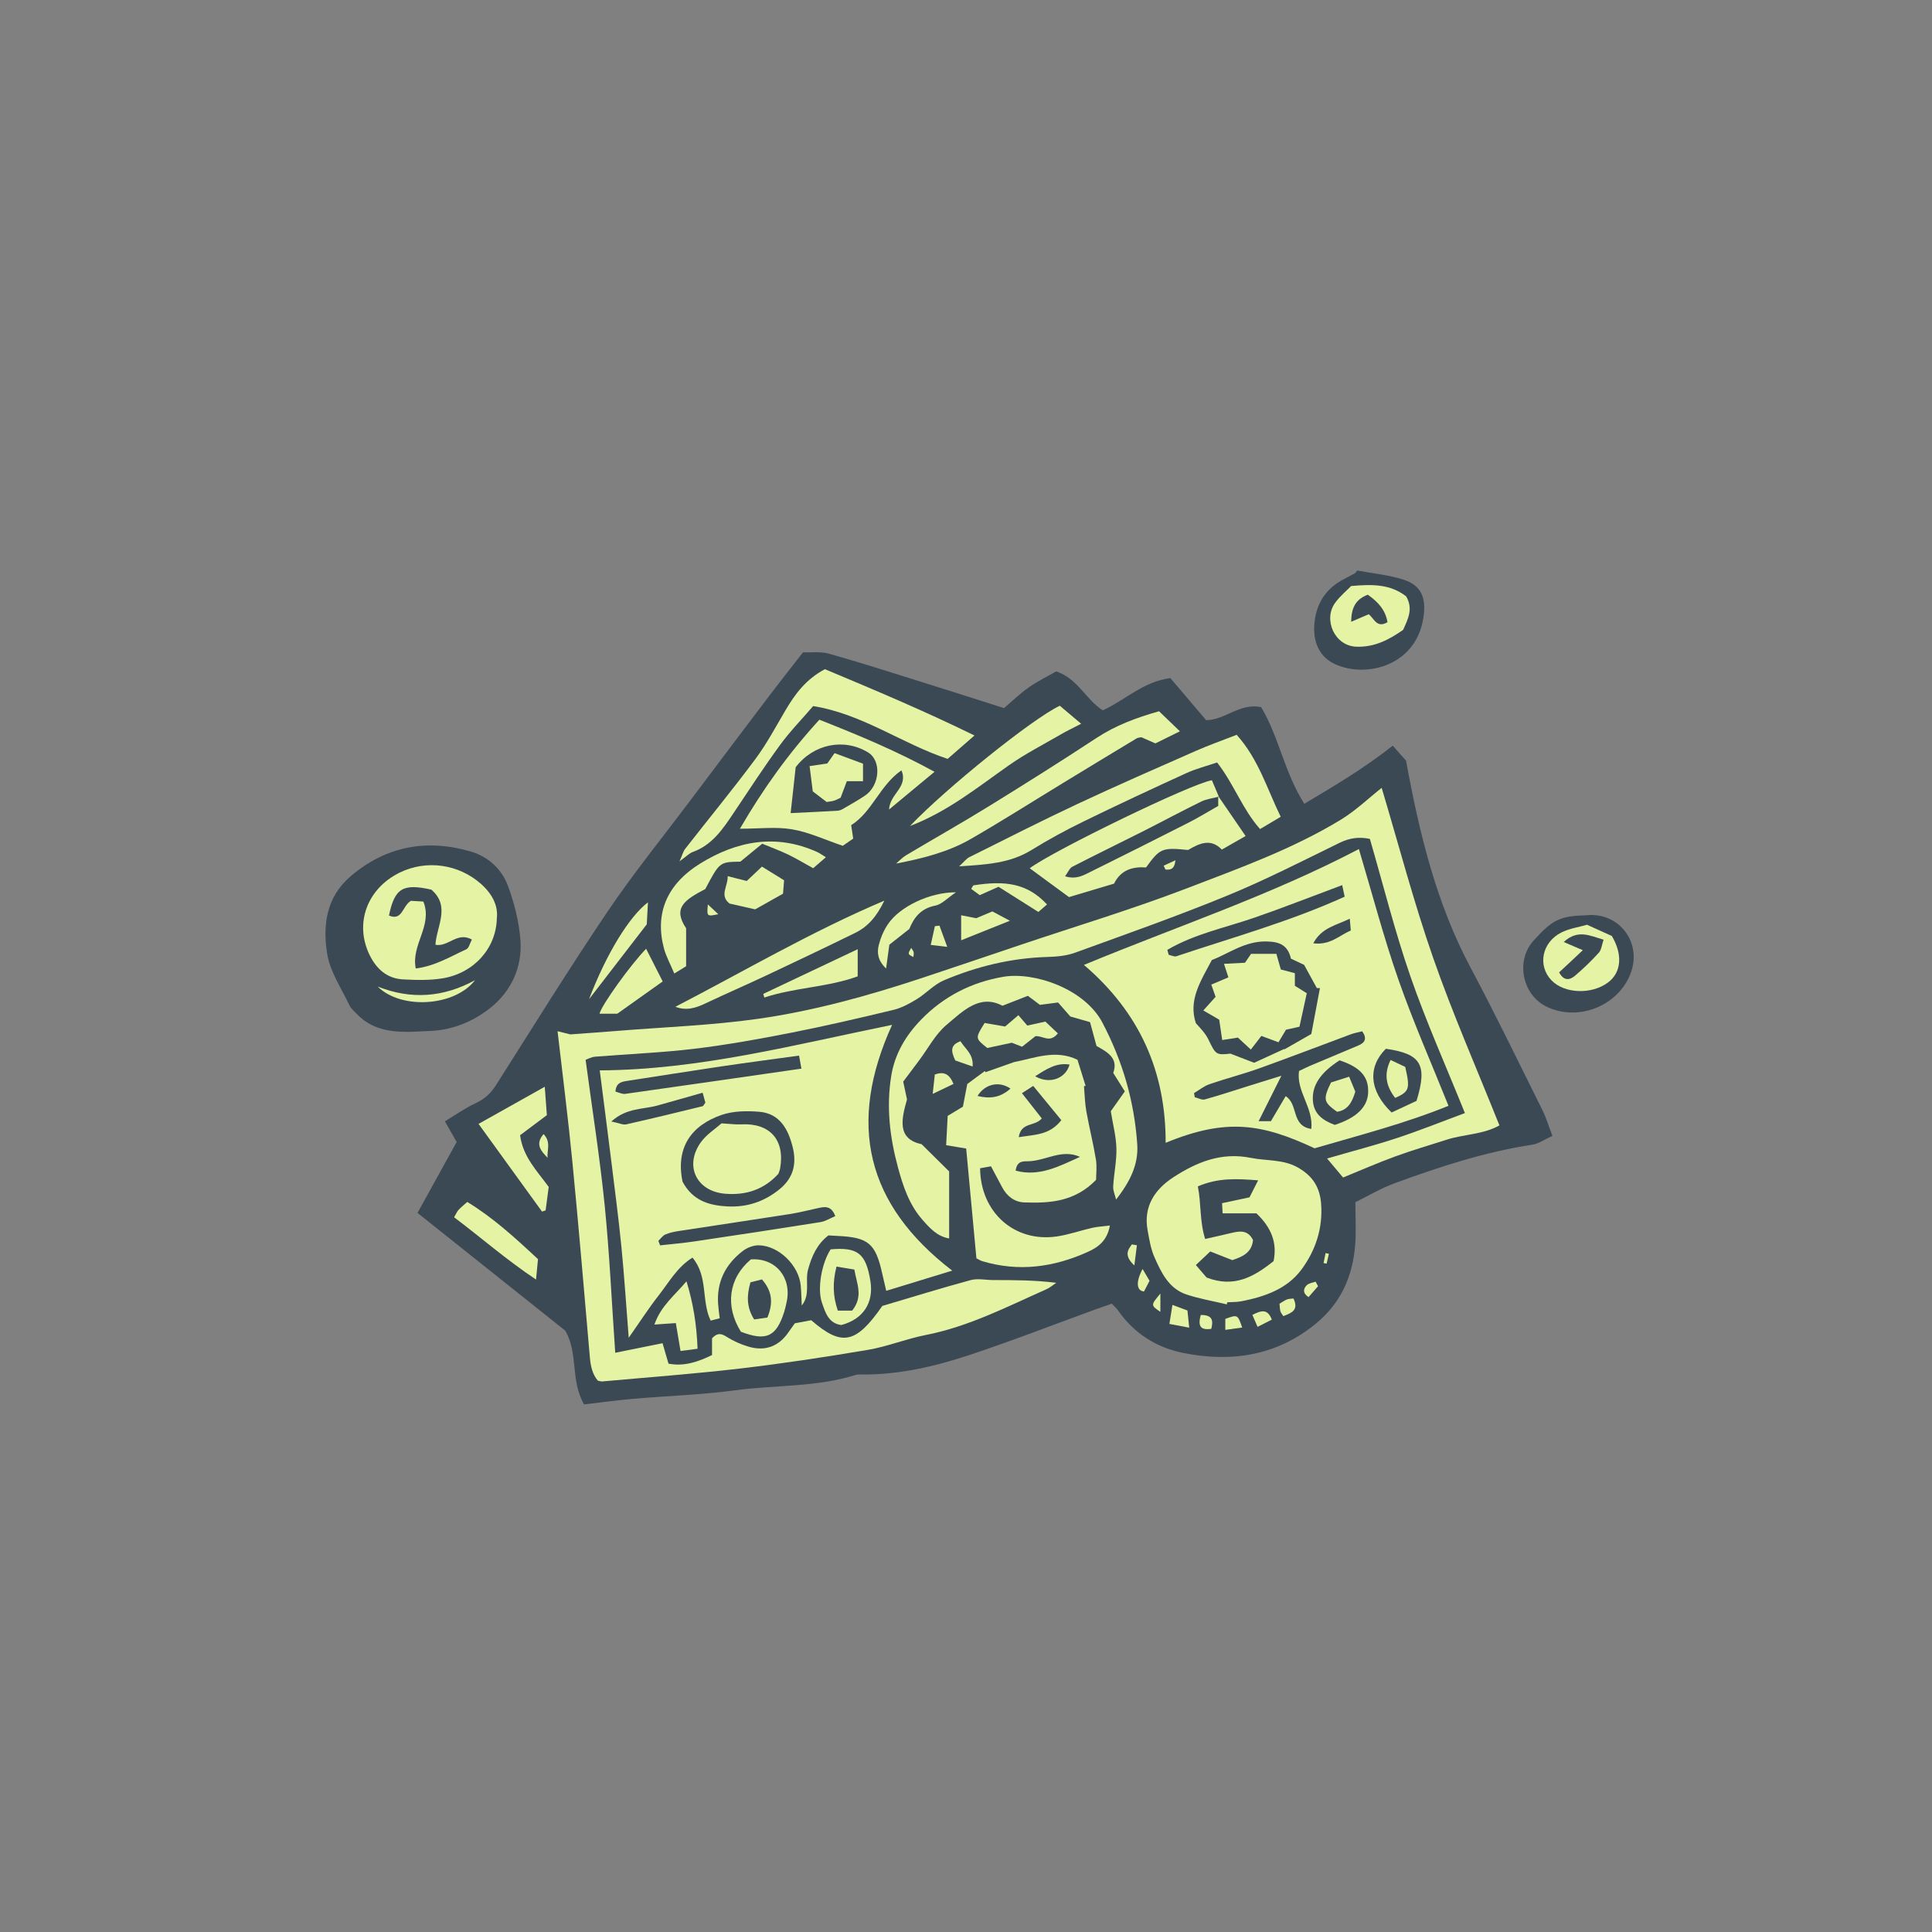 <svg version="1.1" id="svg" xmlns="http://www.w3.org/2000/svg" xmlns:xlink="http://www.w3.org/1999/xlink" x="0px" y="0px"
	 width="200px" height="200px" viewBox="0 0 200 200" enable-background="new 0 0 200 200" xml:space="preserve">
<rect x="0" y="0" width="200" height="200" fill="#808080" stroke="none"/>
<g>
	<path class="stroke" fill="#3b4954"  d="M152.236,100.175c-3.545-6.651-5.289-13.834-6.684-21.433c-0.331-0.374-0.828-0.935-1.374-1.552
		c-2.979,2.359-6.063,4.174-9.157,6.014c-2.08-3.267-2.637-6.97-4.473-10.006c-2.221-0.449-3.731,1.345-5.692,1.354
		c-1.231-1.45-2.438-2.871-3.697-4.355c-2.843,0.363-4.688,2.298-6.999,3.333c-1.744-1.092-2.566-3.262-4.818-4.032
		c-0.896,0.515-1.927,1.014-2.852,1.664c-0.929,0.654-1.753,1.458-2.555,2.139c-2.973-0.944-5.784-1.847-8.602-2.727
		c-3.168-0.99-6.329-2.007-9.522-2.906c-0.87-0.244-1.847-0.106-2.686-0.14c-1.277,1.646-2.403,3.064-3.497,4.507
		c-2.737,3.613-5.465,7.232-8.188,10.856c-2.868,3.817-5.885,7.535-8.554,11.487c-3.985,5.901-7.734,11.962-11.554,17.974
		c-0.541,0.853-1.194,1.439-2.121,1.865c-1.07,0.492-2.045,1.192-3.155,1.86c0.459,0.809,0.808,1.421,1.217,2.142
		c-1.338,2.423-2.691,4.874-4.053,7.34c5.25,4.183,10.295,8.204,15.283,12.18c1.391,2.311,0.514,5.168,1.961,7.643
		c1.739-0.2,3.402-0.432,5.074-0.577c3.547-0.308,7.12-0.417,10.644-0.891c4.12-0.555,8.344-0.307,12.371-1.576
		c0.224-0.07,0.48-0.049,0.722-0.048c3.793,0.017,7.452-0.823,11.008-1.998c4.411-1.458,8.744-3.152,13.111-4.742
		c0.557-0.203,1.118-0.394,1.701-0.598c0.274,0.298,0.503,0.494,0.668,0.732c1.638,2.365,3.995,3.82,6.687,4.364
		c4.977,1.007,9.713,0.32,13.798-3.052c2.574-2.124,3.798-4.913,4.042-8.161c0.106-1.423,0.018-2.862,0.018-4.386
		c1.345-0.659,2.651-1.446,4.058-1.961c4.649-1.705,9.353-3.243,14.278-3.996c0.658-0.101,1.264-0.548,2.062-0.911
		c-0.396-1.03-0.651-1.892-1.046-2.684C157.21,109.977,154.818,105.025,152.236,100.175z"/>
	<path class="stroke" fill="#3b4954"  d="M50.802,104.304c2.134-1.71,3.288-4.221,3.071-7.013c-0.146-1.891-0.633-3.807-1.292-5.592
		c-0.647-1.748-2.066-3.039-3.882-3.562c-4.538-1.307-8.707-0.556-12.374,2.548c-2.568,2.173-2.935,5.132-2.449,8.089
		c0.303,1.837,1.468,3.539,2.29,5.279c0.173,0.366,0.524,0.655,0.816,0.956c1.519,1.563,3.458,1.842,5.506,1.806
		c0.724-0.032,1.447-0.061,2.171-0.097C46.977,106.6,49.09,105.676,50.802,104.304z"/>
	<path class="stroke" fill="#3b4954"  d="M138.188,68.746c3.303,1.522,8.715,0.139,9.223-5.285c0.169-1.81-0.451-2.944-2.206-3.483
		c-1.52-0.466-3.134-0.624-4.705-0.918c-0.072,0.092-0.146,0.184-0.219,0.275c-0.427,0.226-0.854,0.449-1.278,0.679
		c-1.724,0.931-2.684,2.381-2.913,4.317C135.84,66.417,136.574,68.001,138.188,68.746z"/>
	<path class="stroke" fill="#3b4954"  d="M164.24,94.746c-2.759,0.081-3.488,0.429-5.469,2.604c-1.918,2.108-1.199,5.67,1.393,6.89
		c2.977,1.402,6.709,0.135,8.286-2.713C170.41,97.988,167.785,94.374,164.24,94.746z"/>
</g>
<path fill-rule="evenodd" clip-rule="evenodd" fill="#e5f3a5" class="fill" d="M63.688,140.037c1.725-0.348,3.234-0.652,4.897-0.988
	c0.16,0.545,0.37,1.263,0.619,2.116c1.604,0.307,3.035-0.172,4.506-0.891c0-0.663,0-1.246,0-1.735
	c0.552-0.591,0.954-0.508,1.509-0.155c0.697,0.442,1.484,0.792,2.277,1.024c1.694,0.496,3.093-0.004,4.113-1.476
	c0.205-0.297,0.418-0.588,0.674-0.946c0.555-0.104,1.143-0.214,1.693-0.317c3.172,2.748,4.623,2.457,7.361-1.479
	c3.008-0.891,6.062-1.839,9.146-2.674c0.729-0.197,1.561-0.005,2.346-0.004c2.148,0.004,4.295,0.001,6.51,0.286
	c-0.34,0.226-0.655,0.504-1.022,0.667c-4.076,1.81-8.051,3.871-12.496,4.737c-2.011,0.393-3.947,1.191-5.965,1.533
	c-4.402,0.746-8.823,1.416-13.258,1.936c-4.738,0.555-9.501,0.903-14.255,1.336c-0.115,0.011-0.236-0.039-0.453-0.079
	c-0.568-0.665-0.749-1.517-0.829-2.433c-0.587-6.741-1.152-13.484-1.808-20.219c-0.432-4.441-1-8.87-1.534-13.524
	c0.547,0.136,1.079,0.268,1.327,0.329c1.839-0.137,3.404-0.245,4.966-0.371c4.817-0.39,9.665-0.562,14.442-1.239
	c5.744-0.814,11.351-2.367,16.867-4.189c3.441-1.137,6.871-2.309,10.307-3.465c5.776-1.944,11.624-3.704,17.311-5.886
	c5.404-2.074,10.89-4.048,15.869-7.079c1.528-0.932,2.849-2.207,4.223-3.292c1.75,5.846,3.307,11.792,5.322,17.577
	c2.024,5.807,4.508,11.455,6.867,17.363c-1.672,0.95-3.66,0.905-5.456,1.48c-1.783,0.571-3.583,1.097-5.339,1.738
	c-1.799,0.657-3.555,1.432-5.39,2.178c-0.543-0.645-0.995-1.182-1.656-1.968c2.576-0.748,4.943-1.362,7.263-2.127
	c2.33-0.77,4.611-1.689,7.005-2.576c-1.959-4.863-4.007-9.435-5.64-14.15c-1.613-4.654-2.807-9.454-4.196-14.232
	c-1.107-0.234-2.097-0.104-3.134,0.403c-3.851,1.882-7.675,3.844-11.635,5.469c-5.192,2.131-10.494,3.998-15.772,5.914
	c-0.883,0.32-1.882,0.407-2.833,0.435c-3.736,0.108-7.305,0.972-10.719,2.416c-1.029,0.435-1.842,1.358-2.815,1.955
	c-0.751,0.46-1.564,0.904-2.411,1.107c-3.523,0.848-7.057,1.671-10.612,2.37c-3.313,0.651-6.645,1.253-9.995,1.656
	c-3.41,0.41-6.854,0.541-10.281,0.822c-0.387,0.032-0.759,0.245-0.982,0.321c0.683,5.115,1.466,10.055,1.971,15.023
	C63.094,129.702,63.316,134.695,63.688,140.037z"/>
<path fill-rule="evenodd" clip-rule="evenodd" fill="#e5f3a5" class="fill" d="M98.574,131.536c-2.387,0.73-4.49,1.373-6.832,2.089
	c-0.16-0.685-0.295-1.24-0.418-1.798c-0.688-3.121-1.429-3.74-4.66-3.886c-0.299-0.014-0.598-0.033-0.908-0.051
	c-1.185,0.908-1.723,2.156-2.101,3.519c-0.338,1.224,0.274,2.579-0.657,3.738c-0.035-0.696-0.043-1.395-0.11-2.088
	c-0.202-2.075-2.271-4.106-4.333-4.146c-0.551-0.01-1.201,0.237-1.646,0.576c-1.79,1.367-2.729,3.185-2.572,5.486
	c0.032,0.475,0.104,0.947,0.167,1.49c-0.325,0.085-0.595,0.155-0.936,0.244c-0.992-2.055-0.232-4.549-1.882-6.521
	c-1.587,0.988-2.432,2.547-3.481,3.886c-1.032,1.314-1.938,2.727-3.121,4.41c-0.266-3.365-0.458-6.404-0.758-9.433
	c-0.297-3.002-0.693-5.994-1.063-8.989c-0.375-3.031-0.771-6.061-1.179-9.257c10.301-0.055,20.115-2.644,30.264-4.711
	C87.689,116.328,89.648,124.68,98.574,131.536z M70.656,122.323c1.05,1.987,2.781,2.468,4.645,2.564
	c1.987,0.103,3.758-0.463,5.367-1.753c1.503-1.205,1.805-2.706,1.396-4.363c-0.447-1.81-1.306-3.504-3.459-3.68
	c-1.294-0.106-2.71-0.089-3.913,0.328C71.543,116.51,69.931,118.822,70.656,122.323z M82.717,109.276
	c-2.769,0.382-5.44,0.731-8.107,1.126c-3.218,0.476-6.43,0.994-9.646,1.485c-0.608,0.093-1.191,0.183-1.251,1.115
	c0.352,0.088,0.694,0.279,1.004,0.236c6.061-0.852,12.118-1.73,18.246-2.613C82.878,110.159,82.816,109.826,82.717,109.276z
	 M68.156,128.447c0.058,0.157,0.116,0.315,0.175,0.472c1.178-0.133,2.36-0.23,3.532-0.404c4.356-0.648,8.713-1.307,13.062-2.001
	c0.532-0.085,1.027-0.406,1.542-0.62c-0.4-1.084-1.054-0.989-1.732-0.842c-1.003,0.218-1.999,0.474-3.011,0.633
	c-3.814,0.599-7.634,1.16-11.449,1.748c-0.474,0.073-0.958,0.171-1.395,0.36C68.599,127.914,68.395,128.222,68.156,128.447z
	 M72.738,113.12c-1.697,0.48-3.189,0.906-4.684,1.324c-1.478,0.414-3.181,0.214-4.768,1.653c0.798,0.162,1.203,0.371,1.546,0.294
	c2.64-0.591,5.268-1.234,7.896-1.875c0.09-0.021,0.146-0.179,0.292-0.371C72.967,113.948,72.892,113.678,72.738,113.12z"/>
<path fill-rule="evenodd" clip-rule="evenodd" fill="#e5f3a5" class="fill" d="M136.084,118.871c-5.414-2.527-9.084-3.178-15.416-0.567
	c0.017-7.376-2.694-13.492-8.459-18.415c9.53-3.955,19.246-7.167,28.463-11.995c1.396,4.67,2.564,9.147,4.086,13.501
	c1.528,4.376,3.408,8.63,5.189,13.077C145.42,116.316,140.708,117.518,136.084,118.871z M133.64,99.239
	c-0.322-1.368-1.129-1.75-2.509-1.78c-2.275-0.05-3.929,1.258-5.681,1.923c-1.165,2.201-2.452,4.137-1.655,6.539
	c0.485,0.537,0.994,1.056,1.293,1.676c0.759,1.575,0.806,1.641,2.283,1.475c1.134,0.436,1.999,0.769,2.46,0.946
	c1.331-0.612,2.225-1.022,3.119-1.433c0.005,0.015,0.009,0.03,0.013,0.045c0.817-0.467,1.635-0.934,2.783-1.591
	c0.263-1.396,0.577-3.073,0.893-4.751c-0.107,0-0.214-0.001-0.32-0.002c-0.423-0.771-0.845-1.542-1.317-2.404
	C134.654,99.717,134.223,99.514,133.64,99.239z M123.606,113.158c0.025,0.142,0.05,0.283,0.073,0.425
	c0.35,0.085,0.74,0.313,1.042,0.229c1.564-0.434,3.105-0.948,4.656-1.433c0.948-0.296,1.896-0.59,3.271-1.017
	c-0.894,1.783-1.575,3.144-2.354,4.701c0.618,0,0.946,0,1.271,0c0.522-0.886,1.024-1.736,1.527-2.589
	c1.351,0.859,0.533,3.063,2.653,3.394c0.242-2.208-1.571-3.878-1.271-5.998c0.394-0.186,0.761-0.375,1.142-0.537
	c1.663-0.706,3.331-1.402,4.996-2.103c0.678-0.285,0.938-0.703,0.404-1.471c-0.401,0.104-0.806,0.173-1.183,0.313
	c-3.157,1.17-6.299,2.385-9.468,3.521c-1.699,0.608-3.456,1.054-5.162,1.643C124.634,112.432,124.138,112.844,123.606,113.158z
	 M120.842,98.33c0.046,0.17,0.094,0.341,0.141,0.512c0.268,0.055,0.574,0.223,0.799,0.148c5.816-1.948,11.746-3.588,17.418-6.167
	c-0.098-0.458-0.176-0.818-0.256-1.197c-3.132,1.167-6.103,2.341-9.119,3.381C126.801,96.05,123.624,96.69,120.842,98.33z
	 M138.171,116.449c2.284-0.735,3.415-1.872,3.46-3.378c0.05-1.625-0.814-2.591-2.958-3.307c-1.972,1.267-2.855,2.586-2.766,4.126
	C135.988,115.314,136.923,115.979,138.171,116.449z M144.06,115.165c0.901-0.419,1.837-0.856,2.577-1.201
	c1.164-3.767,0.453-4.875-3.171-5.396C141.592,110.425,141.7,112.899,144.06,115.165z M139.728,95.105
	c-1.492,0.718-2.922,0.938-3.777,2.546c1.747,0.219,2.688-0.812,3.882-1.33C139.805,95.994,139.78,95.718,139.728,95.105z"/>
<path fill-rule="evenodd" clip-rule="evenodd" fill="#e5f3a5" class="fill" d="M101.078,130.261c-0.365-3.928-0.712-7.639-1.06-11.366
	c-0.746-0.124-1.371-0.228-2.073-0.344c0.057-1.098,0.108-2.084,0.158-3.034c0.582-0.352,1.041-0.63,1.577-0.954
	c0.143-0.738,0.288-1.501,0.451-2.347c0.577-0.426,1.202-0.887,1.829-1.349c0.015,0.044,0.029,0.088,0.044,0.132
	c0.99-0.351,1.981-0.701,2.972-1.052c2.113-0.403,4.282-1.348,6.565-0.239c0.273,0.882,0.558,1.794,0.841,2.707
	c-0.057,0.007-0.112,0.014-0.168,0.021c0.076,0.87,0.09,1.751,0.244,2.609c0.295,1.663,0.715,3.304,0.988,4.971
	c0.125,0.752,0.021,1.542,0.021,2.122c-2.222,2.284-4.812,2.429-7.435,2.336c-1.013-0.035-1.804-0.645-2.292-1.574
	c-0.363-0.69-0.734-1.377-1.154-2.163c-0.406,0.073-0.777,0.139-1.127,0.202c0.043,4.573,3.555,7.684,7.918,7.062
	c1.248-0.179,2.458-0.615,3.694-0.896c0.533-0.121,1.087-0.147,1.824-0.241c-0.287,1.609-1.246,2.259-2.267,2.723
	c-3.518,1.598-7.162,2.104-10.935,0.972C101.473,130.492,101.269,130.354,101.078,130.261z M109.868,115.959
	c-0.981-1.196-1.913-2.332-2.91-3.546c-0.445,0.288-0.758,0.49-1.167,0.754c0.757,0.963,1.428,1.815,2.054,2.611
	c-0.729,0.875-2.146,0.346-2.384,1.942C107.1,117.445,108.649,117.531,109.868,115.959z M111.797,119.76
	c-1.895-0.867-3.585,0.438-5.403,0.455c-0.531,0.005-1.118-0.026-1.255,0.973C107.589,121.844,109.663,120.722,111.797,119.76z
	 M107.163,111.414c1.485,0.872,3.158,0.234,3.559-1.211C109.383,109.986,108.382,110.634,107.163,111.414z M104.604,112.69
	c-1.192-0.825-2.662-0.459-3.409,0.764C102.421,113.75,103.511,113.671,104.604,112.69z"/>
<path fill-rule="evenodd" clip-rule="evenodd" fill="#e5f3a5" class="fill" d="M126.997,135.028c-1.394-0.334-2.819-0.574-4.175-1.024
	c-1.827-0.608-2.607-2.263-3.314-3.861c-0.385-0.866-0.536-1.848-0.709-2.793c-0.455-2.475,0.77-4.251,2.686-5.492
	c2.402-1.557,4.95-2.613,8.015-1.994c1.621,0.328,3.325,0.124,4.87,1.004c1.493,0.852,2.261,2.005,2.392,3.747
	c0.191,2.554-0.58,4.832-2.024,6.794c-1.494,2.028-3.828,2.832-6.242,3.3c-0.471,0.091-0.962,0.07-1.445,0.102
	C127.032,134.883,127.015,134.956,126.997,135.028z M124.002,122.812c0.357,1.814,0.176,3.602,0.754,5.446
	c0.984-0.224,1.795-0.4,2.602-0.596c0.91-0.221,1.801-0.405,2.354,0.704c-0.123,1.304-1.078,1.734-2.149,2.082
	c-0.747-0.295-1.466-0.579-2.277-0.898c-0.49,0.462-0.947,0.894-1.49,1.406c0.509,0.594,0.89,1.036,1.111,1.294
	c2.864,1.101,4.907-0.081,6.934-1.698c0.39-1.9-0.227-3.473-1.778-4.947c-1.076,0-2.256,0-3.498,0
	c-0.024-0.445-0.039-0.721-0.057-1.053c0.962-0.205,1.834-0.39,2.838-0.603c0.254-0.5,0.527-1.037,0.896-1.76
	C128.006,122.012,126.116,121.912,124.002,122.812z"/>
<path fill-rule="evenodd" clip-rule="evenodd" fill="#e5f3a5" class="fill" d="M115.538,124.18c-0.107-0.455-0.324-0.915-0.301-1.362
	c0.071-1.315,0.366-2.628,0.333-3.937c-0.031-1.248-0.364-2.487-0.582-3.845c0.408-0.579,0.89-1.259,1.454-2.057
	c-0.396-0.629-0.769-1.221-1.201-1.91c0.562-1.534-0.609-2.162-1.731-2.791c-0.223-0.817-0.438-1.611-0.67-2.468
	c-0.709-0.203-1.338-0.383-2.039-0.583c-0.367-0.418-0.795-0.906-1.271-1.45c-0.633,0.082-1.217,0.158-1.88,0.244
	c-0.316-0.237-0.692-0.52-1.247-0.934c-0.758,0.296-1.578,0.617-2.628,1.027c-2.359-1.25-4.104,0.563-5.789,1.978
	c-1.158,0.972-1.905,2.433-2.835,3.675c-0.569,0.759-1.139,1.518-1.653,2.203c0.155,0.724,0.269,1.25,0.395,1.839
	c-0.573,2.026-1.071,4.092,1.51,4.636c1.045,1.033,1.821,1.802,2.852,2.82c0,2.024,0,4.423,0,6.94
	c-1.241-0.209-2.024-1.085-2.793-1.968c-1.348-1.549-1.978-3.441-2.502-5.374c-0.846-3.117-1.224-6.258-0.699-9.493
	c0.376-2.32,1.536-4.214,3.098-5.823c2.329-2.398,5.222-3.88,8.538-4.434c3.164-0.527,8.378,1.233,10.227,4.756
	c2.095,3.992,3.303,8.146,3.604,12.604C117.869,120.614,116.924,122.391,115.538,124.18z"/>
<path fill-rule="evenodd" clip-rule="evenodd" fill="#e5f3a5" class="fill" d="M85.394,69.274c5.07,2.126,10.21,4.277,15.483,6.863
	c-1.079,0.94-1.917,1.671-2.778,2.422c-4.728-1.571-8.805-4.645-13.922-5.466c-1.18,1.374-2.403,2.626-3.425,4.025
	c-1.669,2.289-3.219,4.665-4.796,7.021c-1.114,1.665-2.212,3.32-4.228,4.053c-0.378,0.137-0.685,0.47-1.383,0.972
	c0.295-0.666,0.379-1.03,0.588-1.298c2.413-3.089,4.904-6.12,7.244-9.263c1.184-1.588,2.127-3.359,3.135-5.074
	C82.304,71.845,83.434,70.313,85.394,69.274z"/>
<path fill-rule="evenodd" clip-rule="evenodd" fill="#e5f3a5" class="fill" d="M126.11,82.407c0.904,1.321,1.81,2.643,2.835,4.138
	c-0.914,0.521-1.63,0.929-2.462,1.404c-1.173-1.225-2.372-0.613-3.493,0.041c-2.688-0.273-2.913-0.179-4.352,1.807
	c-1.395-0.099-2.611,0.257-3.312,1.675c-1.557,0.466-3.113,0.932-4.667,1.396c-1.379-1.014-2.718-1.998-4.063-2.988
	c2.466-1.836,16.744-8.778,18.858-9.108c0.227,0.534,0.475,1.117,0.722,1.699c-0.613,0.164-1.272,0.235-1.832,0.509
	c-2.05,1.003-4.059,2.087-6.097,3.116c-2.411,1.217-4.841,2.393-7.24,3.628c-0.287,0.148-0.438,0.561-0.753,0.989
	c1.148,0.359,1.891-0.093,2.62-0.454c3.39-1.679,6.772-3.372,10.144-5.088c1.062-0.54,2.077-1.167,3.093-1.742
	C126.11,83.001,126.11,82.704,126.11,82.407z"/>
<path fill-rule="evenodd" clip-rule="evenodd" fill="#e5f3a5" class="fill" d="M128.02,76.068c2.263,2.522,3.133,5.566,4.559,8.486
	c-0.723,0.43-1.377,0.819-2.137,1.27c-1.832-2.058-2.69-4.639-4.448-6.894c-1.063,0.363-2.169,0.64-3.188,1.105
	c-3.569,1.63-7.127,3.289-10.652,5.011c-1.84,0.898-3.649,1.881-5.391,2.956c-2.205,1.362-4.634,1.498-7.473,1.682
	c0.518-0.475,0.745-0.796,1.056-0.951c3.727-1.857,7.438-3.748,11.208-5.514c4.048-1.896,8.146-3.686,12.236-5.487
	C125.158,77.13,126.574,76.633,128.02,76.068z"/>
<path fill-rule="evenodd" clip-rule="evenodd" fill="#e5f3a5" class="fill" d="M84.821,74.504c4.135,1.634,7.95,3.218,11.922,5.391
	c-1.625,1.349-3.026,2.511-4.71,3.908c0.096-1.674,2.004-2.293,1.291-4.06c-2.254,1.55-3.013,4.291-5.21,5.679
	c0.078,0.52,0.139,0.913,0.21,1.388c-0.373,0.258-0.758,0.524-1.082,0.748c-1.812-0.613-3.481-1.404-5.235-1.706
	c-1.668-0.287-3.425-0.062-5.412-0.062C79.022,81.618,81.635,77.99,84.821,74.504z M81.847,84.173
	c1.917-0.094,3.412-0.157,4.905-0.252c0.227-0.015,0.457-0.151,0.662-0.271c0.71-0.414,1.426-0.821,2.11-1.274
	c1.569-1.037,1.756-3.622,0.34-4.485c-2.499-1.522-5.653-0.877-7.495,1.53C82.209,80.88,82.049,82.33,81.847,84.173z"/>
<path fill-rule="evenodd" clip-rule="evenodd" fill="#e5f3a5" class="fill" d="M119.984,73.628c0.715,0.688,1.355,1.304,2.159,2.076
	c-0.971,0.479-1.712,0.844-2.539,1.252c-0.448-0.197-0.93-0.409-1.442-0.635c-0.149,0.032-0.351,0.026-0.496,0.113
	c-2.53,1.524-5.055,3.057-7.578,4.594c-3.196,1.946-6.355,3.958-9.597,5.826c-2.358,1.358-5.001,2.018-7.728,2.542
	c0.339-0.286,0.645-0.626,1.021-0.851c2.852-1.701,5.745-3.332,8.57-5.075c3.751-2.313,7.482-4.662,11.165-7.083
	C115.47,75.106,117.582,74.311,119.984,73.628z"/>
<path fill-rule="evenodd" clip-rule="evenodd" fill="#e5f3a5" class="fill" d="M69.803,100.778c-0.416-0.993-0.856-1.779-1.078-2.623
	c-0.936-3.561,0.262-6.6,3.775-8.771c3.774-2.331,7.832-3.106,12.086-1.188c0.268,0.121,0.508,0.301,0.911,0.544
	c-0.524,0.453-0.958,0.83-1.317,1.139c-0.955-0.527-1.759-1.016-2.603-1.421c-0.85-0.408-1.74-0.731-2.672-1.117
	c-0.805,0.66-1.491,1.223-2.267,1.858c-2.143,0.031-2.143,0.031-3.628,2.834c-2.188,1.145-3.38,1.972-1.983,4.062
	c0,1.425,0,2.521,0,3.928C70.893,100.105,70.466,100.369,69.803,100.778z"/>
<path fill-rule="evenodd" clip-rule="evenodd" fill="#e5f3a5" class="fill" d="M111.921,74.923c-0.935,0.485-1.525,0.763-2.087,1.091
	c-1.814,1.055-3.695,2.015-5.406,3.218c-3.229,2.269-6.303,4.772-10.228,6.278c3.727-3.916,12.7-11.131,15.51-12.453
	C110.318,73.571,110.981,74.131,111.921,74.923z"/>
<path fill-rule="evenodd" clip-rule="evenodd" fill="#e5f3a5" class="fill" d="M69.918,104.22c7.074-3.658,13.929-7.712,21.627-10.986
	c-0.795,1.662-1.713,2.698-3.01,3.335c-3.078,1.512-6.177,2.981-9.279,4.443c-2.069,0.975-4.17,1.883-6.237,2.863
	C72.031,104.342,71.058,104.663,69.918,104.22z"/>
<path fill-rule="evenodd" clip-rule="evenodd" fill="#e5f3a5" class="fill" d="M49.539,116.345c2.354-1.32,4.428-2.484,6.854-3.844
	c0.093,1.25,0.157,2.109,0.219,2.939c-0.997,0.746-1.898,1.421-2.773,2.077c0.3,2.253,1.756,3.69,2.963,5.354
	c-0.104,0.795-0.212,1.61-0.32,2.425c-0.124,0.042-0.248,0.085-0.372,0.128C54.009,122.522,51.908,119.62,49.539,116.345z"/>
<path fill-rule="evenodd" clip-rule="evenodd" fill="#e5f3a5" class="fill" d="M77.727,130.374c2.547-0.187,4.25,1.876,3.712,4.381
	c-0.076,0.353-0.149,0.708-0.259,1.051c-0.821,2.584-1.866,3.061-4.482,2.055C75.041,135.208,75.413,132.323,77.727,130.374z
	 M77.684,132.751c-0.388,1.375-0.415,2.566,0.387,3.837c0.492-0.071,0.981-0.142,1.369-0.197c0.621-1.51,0.502-2.729-0.564-3.948
	C78.496,132.541,78.076,132.649,77.684,132.751z"/>
<path fill-rule="evenodd" clip-rule="evenodd" fill="#e5f3a5" class="fill" d="M85.988,129.333c2.805-0.248,3.65,0.422,4.115,3.264
	c0.371,2.265-0.746,3.97-3.013,4.571c-1.329-0.177-1.651-1.305-2.001-2.308C84.576,133.388,85.069,130.735,85.988,129.333z
	 M88.215,135.673c1.195-1.496,0.459-2.8,0.229-4.249c-0.587-0.098-1.139-0.189-1.849-0.307c-0.425,1.653-0.375,3.069,0.136,4.556
	C87.309,135.673,87.764,135.673,88.215,135.673z"/>
<path fill-rule="evenodd" clip-rule="evenodd" fill="#e5f3a5" class="fill" d="M55.693,130.347c-0.055,0.572-0.109,1.145-0.203,2.112
	c-3.137-2.092-5.71-4.365-8.482-6.448c0.215-0.366,0.303-0.591,0.454-0.757c0.239-0.261,0.523-0.482,0.908-0.829
	C51.019,126.035,53.27,128.088,55.693,130.347z"/>
<path fill-rule="evenodd" clip-rule="evenodd" fill="#e5f3a5" class="fill" d="M63.904,104.938c-0.524,0-1.177,0-1.842,0
	c0.186-0.854,3.239-5.108,4.824-6.721c0.549,1.081,1.078,2.123,1.716,3.381C67.103,102.664,65.562,103.759,63.904,104.938z"/>
<path fill-rule="evenodd" clip-rule="evenodd" fill="#e5f3a5" class="fill" d="M75.52,93.535c-1.078-0.856-0.148-1.781-0.189-2.833
	c0.775,0.195,1.332,0.336,1.971,0.498c0.565-0.534,1.121-1.06,1.574-1.489c0.731,0.451,1.387,0.856,2.292,1.415
	c-0.023,0.294-0.067,0.855-0.109,1.387c-1.057,0.594-1.99,1.12-2.886,1.624C77.29,93.937,76.434,93.743,75.52,93.535z"/>
<path fill-rule="evenodd" clip-rule="evenodd" fill="#e5f3a5" class="fill" d="M79.012,102.888c3.225-1.526,6.449-3.053,9.777-4.628
	c0,0.929,0,1.753,0,2.81c-3.091,1.136-6.494,1.143-9.666,2.195C79.086,103.139,79.049,103.014,79.012,102.888z"/>
<path fill-rule="evenodd" clip-rule="evenodd" fill="#e5f3a5" class="fill" d="M72.213,139.622c-0.666,0.088-1.164,0.153-1.764,0.232
	c-0.172-1.02-0.319-1.889-0.488-2.888c-0.69,0.048-1.316,0.091-2.217,0.153c0.666-1.945,2.142-3.062,3.32-4.478
	C71.751,134.873,72.115,137.079,72.213,139.622z"/>
<path fill-rule="evenodd" clip-rule="evenodd" fill="#e5f3a5" class="fill" d="M105.424,105.091c0.361,0.422,0.623,0.729,0.92,1.074
	c0.56-0.122,1.07-0.234,1.873-0.41c0.36,0.341,0.82,0.777,1.293,1.223c-0.863,1.052-1.527,0.218-2.32,0.287
	c-0.368,0.29-0.831,0.655-1.388,1.094c-0.309-0.121-0.682-0.267-1.061-0.415c-0.854,0.183-1.72,0.368-2.538,0.543
	c-1.261-1.003-1.261-1.003-0.275-2.588c0.634,0.109,1.326,0.229,2.123,0.365C104.443,105.929,104.886,105.551,105.424,105.091z"/>
<path fill-rule="evenodd" clip-rule="evenodd" fill="#e5f3a5" class="fill" d="M94.133,96.165c-0.784,0.617-1.438,1.134-2.068,1.631
	c-0.108,0.79-0.203,1.48-0.337,2.463c-0.874-0.832-0.952-1.646-0.759-2.422c0.185-0.745,0.505-1.494,0.928-2.135
	c1.206-1.83,4.332-3.345,7.065-3.332c-0.888,0.593-1.468,1.25-2.147,1.38C95.281,94.044,94.581,95.05,94.133,96.165z"/>
<path fill-rule="evenodd" clip-rule="evenodd" fill="#e5f3a5" class="fill" d="M60.974,103.442c1.847-4.836,4.233-8.631,6.103-10.033
	c-0.048,0.863-0.086,1.548-0.125,2.278C64.961,98.269,62.968,100.855,60.974,103.442z"/>
<path fill-rule="evenodd" clip-rule="evenodd" fill="#e5f3a5" class="fill" d="M107.493,94.407c-1.493-0.943-2.791-1.763-4.126-2.607
	c-0.633,0.282-1.23,0.548-1.945,0.867c-0.264-0.194-0.575-0.424-0.883-0.65c0.123-0.186,0.174-0.357,0.251-0.369
	c3.201-0.497,5.507-0.259,7.597,1.979C108.105,93.873,107.828,94.115,107.493,94.407z"/>
<path fill-rule="evenodd" clip-rule="evenodd" fill="#e5f3a5" class="fill" d="M99.498,97.337c0-1.073,0-1.751,0-2.588
	c0.582,0.114,1.015,0.199,1.558,0.305c0.462-0.195,1.011-0.426,1.671-0.704c0.449,0.239,0.958,0.51,1.818,0.967
	C102.777,96.023,101.323,96.606,99.498,97.337z"/>
<path fill-rule="evenodd" clip-rule="evenodd" fill="#e5f3a5" class="fill" d="M121.055,137.052c0.131-0.812,0.212-1.317,0.316-1.969
	c0.572,0.214,0.999,0.374,1.554,0.582c0.05,0.492,0.103,0.994,0.183,1.776C122.354,137.297,121.823,137.197,121.055,137.052z"/>
<path fill-rule="evenodd" clip-rule="evenodd" fill="#e5f3a5" class="fill" d="M98.893,109.779c-0.422-0.901-0.595-1.583,0.537-1.992
	c0.482,0.805,1.367,1.318,1.254,2.62C99.973,110.158,99.396,109.956,98.893,109.779z"/>
<path fill-rule="evenodd" clip-rule="evenodd" fill="#e5f3a5" class="fill" d="M98.707,112.207c-0.707,0.338-1.265,0.606-2.154,1.032
	c0.1-0.914,0.16-1.469,0.219-2.009C97.698,110.913,98.26,111.128,98.707,112.207z"/>
<path fill-rule="evenodd" clip-rule="evenodd" fill="#e5f3a5" class="fill" d="M126.844,137.668c0-0.562,0-0.855,0-1.135
	c1.271-0.465,1.271-0.465,1.748,0.891C127.985,137.508,127.43,137.586,126.844,137.668z"/>
<path fill-rule="evenodd" clip-rule="evenodd" fill="#e5f3a5" class="fill" d="M129.645,136.118c0.954-0.491,1.582-0.635,2.014,0.49
	c-0.466,0.236-0.905,0.458-1.476,0.747C129.988,136.908,129.842,136.573,129.645,136.118z"/>
<path fill-rule="evenodd" clip-rule="evenodd" fill="#e5f3a5" class="fill" d="M98.059,98.021c-0.809-0.097-1.177-0.14-1.709-0.203
	c0.164-0.741,0.297-1.342,0.429-1.942c0.159-0.018,0.315-0.035,0.474-0.052C97.473,96.427,97.694,97.03,98.059,98.021z"/>
<path fill-rule="evenodd" clip-rule="evenodd" fill="#e5f3a5" class="fill" d="M56.685,119.85c-0.656-0.68-1.336-1.377-0.416-2.449
	C57.08,118.234,56.599,119.091,56.685,119.85z"/>
<path fill-rule="evenodd" clip-rule="evenodd" fill="#e5f3a5" class="fill" d="M132.848,136.245c-0.133-0.215-0.261-0.35-0.303-0.507
	c-0.06-0.225-0.058-0.466-0.089-0.777c0.257-0.153,0.491-0.332,0.755-0.437c0.208-0.082,0.452-0.073,0.689-0.105
	C134.476,135.636,133.696,135.918,132.848,136.245z"/>
<path fill-rule="evenodd" clip-rule="evenodd" fill="#e5f3a5" class="fill" d="M118.281,131.364c0.307,0.522,0.508,0.864,0.72,1.225
	c-0.208,0.399-0.395,0.758-0.574,1.104C117.656,133.631,117.553,132.709,118.281,131.364z"/>
<path fill-rule="evenodd" clip-rule="evenodd" fill="#e5f3a5" class="fill" d="M117.692,128.91c-0.073,0.582-0.146,1.165-0.264,2.089
	c-1.076-1.005-0.704-1.594-0.251-2.182C117.349,128.848,117.521,128.878,117.692,128.91z"/>
<path fill-rule="evenodd" clip-rule="evenodd" fill="#e5f3a5" class="fill" d="M120.122,133.908c0,0.593,0,1.185,0,1.896
	C119.114,135.117,119.114,135.117,120.122,133.908z"/>
<path fill-rule="evenodd" clip-rule="evenodd" fill="#e5f3a5" class="fill" d="M124.299,136.126c1.216-0.009,1.314,0.553,1.094,1.435
	C124.204,137.734,124.008,137.212,124.299,136.126z"/>
<path fill-rule="evenodd" clip-rule="evenodd" fill="#e5f3a5" class="fill" d="M136.444,133.146c-0.328,0.377-0.657,0.755-0.984,1.131
	c-0.626-0.406-0.547-0.865-0.188-1.229c0.213-0.216,0.606-0.254,0.918-0.372C136.275,132.833,136.359,132.99,136.444,133.146z"/>
<path fill-rule="evenodd" clip-rule="evenodd" fill="#e5f3a5" class="fill" d="M73.277,93.623c0.395,0.372,0.696,0.656,1.078,1.016
	C73.167,94.885,73.167,94.885,73.277,93.623z"/>
<path fill-rule="evenodd" clip-rule="evenodd" fill="#e5f3a5" class="fill" d="M120.462,89.616c0.336-0.155,0.671-0.31,1.222-0.564
	c-0.114,1.017-0.575,0.989-1.033,0.965C120.588,89.883,120.525,89.75,120.462,89.616z"/>
<path fill-rule="evenodd" clip-rule="evenodd" fill="#e5f3a5" class="fill" d="M137.569,129.792c-0.079,0.339-0.159,0.679-0.239,1.018
	c-0.104-0.019-0.211-0.038-0.315-0.057c0.069-0.345,0.14-0.688,0.209-1.033C137.339,129.745,137.454,129.769,137.569,129.792z"/>
<path fill-rule="evenodd" clip-rule="evenodd" fill="#e5f3a5" class="fill" d="M94.326,98.123c0.097,0.16,0.218,0.292,0.255,0.445
	c0.036,0.148-0.014,0.318-0.027,0.5C93.953,98.772,93.953,98.772,94.326,98.123z"/>
<path fill-rule="evenodd" clip-rule="evenodd" fill="#e5f3a5" class="fill" d="M51.433,95.043c-0.061,3.131-2.373,5.687-5.585,6.228
	c-1.344,0.226-2.75,0.186-4.12,0.115c-1.659-0.085-2.763-1.079-3.471-2.533c-1.582-3.25-0.267-6.852,3.102-8.513
	c2.78-1.372,6.124-0.889,8.436,1.163C50.958,92.537,51.58,93.757,51.433,95.043z M44.657,92.097
	c-2.942-0.665-3.803-0.16-4.391,2.681c1.405,0.58,1.361-0.979,2.272-1.526c0.287,0.017,0.794,0.047,1.287,0.076
	c1.004,2.493-1.291,4.458-0.786,6.928c1.978-0.241,3.57-1.226,5.231-1.983c0.274-0.124,0.373-0.631,0.581-1.013
	c-1.529-0.842-2.437,0.796-3.774,0.542C45.183,95.897,46.669,93.836,44.657,92.097z"/>
<path fill-rule="evenodd" clip-rule="evenodd" fill="#e5f3a5" class="fill" d="M49.172,101.469c-2.072,2.708-7.624,3.087-10.071,0.661
	C42.565,103.5,45.9,103.257,49.172,101.469z"/>
<path fill-rule="evenodd" clip-rule="evenodd" fill="#e5f3a5" class="fill" d="M145.562,61.732c0.743,1.263,0.217,2.303-0.309,3.47
	c-1.402,0.979-2.928,1.819-4.855,1.744c-2.274-0.09-3.433-2.841-2.183-4.546c0.515-0.704,1.21-1.276,1.655-1.735
	C142.065,60.469,143.912,60.459,145.562,61.732z M141.591,61.563c-1.268,0.492-1.696,1.346-1.721,2.803
	c0.743-0.318,1.284-0.55,1.819-0.778c0.564,0.432,0.828,1.482,1.944,0.822C143.428,63.165,142.68,62.322,141.591,61.563z"/>
<path fill-rule="evenodd" clip-rule="evenodd" fill="#e5f3a5" class="fill" d="M164.291,95.732c1.058,0.479,1.813,0.821,2.565,1.161
	c1.151,1.935,0.99,3.794-0.415,4.829c-1.708,1.256-4.505,1.143-5.83-0.237c-1.465-1.524-1.002-3.949,1.042-4.965
	C162.49,96.104,163.468,95.969,164.291,95.732z M161.4,100.658c0.486,0.919,1.105,0.813,1.657,0.34
	c0.863-0.74,1.692-1.532,2.454-2.376c0.273-0.305,0.311-0.825,0.491-1.348c-1.433-0.409-2.663-1.103-4.125,0.241
	c0.807,0.346,1.343,0.577,1.976,0.848c-0.505,0.476-0.894,0.844-1.284,1.209C162.187,99.931,161.801,100.287,161.4,100.658z"/>
<path fill-rule="evenodd" clip-rule="evenodd" fill="#e5f3a5" class="fill" d="M74.692,116.289c0.95,0.053,1.491,0.135,2.027,0.105
	c2.983-0.164,4.567,1.619,4.036,4.58c-0.031,0.175-0.11,0.341-0.176,0.537c-1.48,1.625-3.346,2.247-5.521,2.063
	c-2.97-0.252-4.253-2.906-2.495-5.343C73.14,117.434,74.041,116.871,74.692,116.289z"/>
<path fill-rule="evenodd" clip-rule="evenodd" fill="#e5f3a5" class="fill" d="M132.348,107.896c-0.639-0.237-1.135-0.42-1.773-0.657
	c-0.322,0.419-0.673,0.872-1.088,1.411c-0.43-0.397-0.852-0.787-1.34-1.238c-0.47,0.073-0.981,0.153-1.625,0.253
	c-0.108-0.745-0.21-1.438-0.309-2.108c-0.517-0.3-1.021-0.592-1.646-0.954c0.55-0.611,0.901-1.001,1.271-1.413
	c-0.146-0.414-0.279-0.793-0.446-1.264c0.597-0.253,1.13-0.479,1.773-0.751c-0.133-0.403-0.255-0.774-0.46-1.398
	c0.667-0.035,1.313-0.068,2.177-0.114c0.135-0.197,0.391-0.574,0.628-0.921c0.899,0,1.727,0,2.62,0
	c0.163,0.574,0.308,1.08,0.461,1.62c0.49,0.128,0.941,0.247,1.453,0.381c0,0.443,0,0.85,0,1.307c0.416,0.26,0.803,0.501,1.234,0.77
	c-0.247,1.131-0.48,2.196-0.757,3.464c-0.297,0.066-0.799,0.178-1.394,0.312C132.922,106.939,132.681,107.34,132.348,107.896z"/>
<path fill-rule="evenodd" clip-rule="evenodd" fill="#e5f3a5" class="fill" d="M139.665,111.459c0.238,0.582,0.456,1.115,0.635,1.549
	c-0.336,1.118-0.781,1.92-1.889,2.082c-1.408-1.002-1.47-1.282-0.626-3.035C138.322,111.885,138.925,111.694,139.665,111.459z"/>
<path fill-rule="evenodd" clip-rule="evenodd" fill="#e5f3a5" class="fill" d="M144.429,113.658c-0.897-1.162-1.231-2.383-0.476-3.931
	c0.577,0.274,1.091,0.518,1.517,0.72C145.99,112.725,145.901,112.995,144.429,113.658z"/>
<path fill-rule="evenodd" clip-rule="evenodd" fill="#e5f3a5" class="fill" d="M87.019,82.578c-0.239,0.111-0.446,0.233-0.67,0.303
	c-0.225,0.07-0.465,0.087-0.771,0.141c-0.458-0.349-0.93-0.708-1.44-1.097c-0.106-0.85-0.213-1.696-0.329-2.62
	c0.78-0.115,1.299-0.191,1.83-0.27c0.267-0.378,0.54-0.765,0.756-1.071c1.104,0.409,1.926,0.714,2.943,1.091
	c0,0.514,0,1.115,0,1.814c-0.604,0-1.107,0-1.674,0C87.434,81.479,87.229,82.022,87.019,82.578z"/>
</svg>
